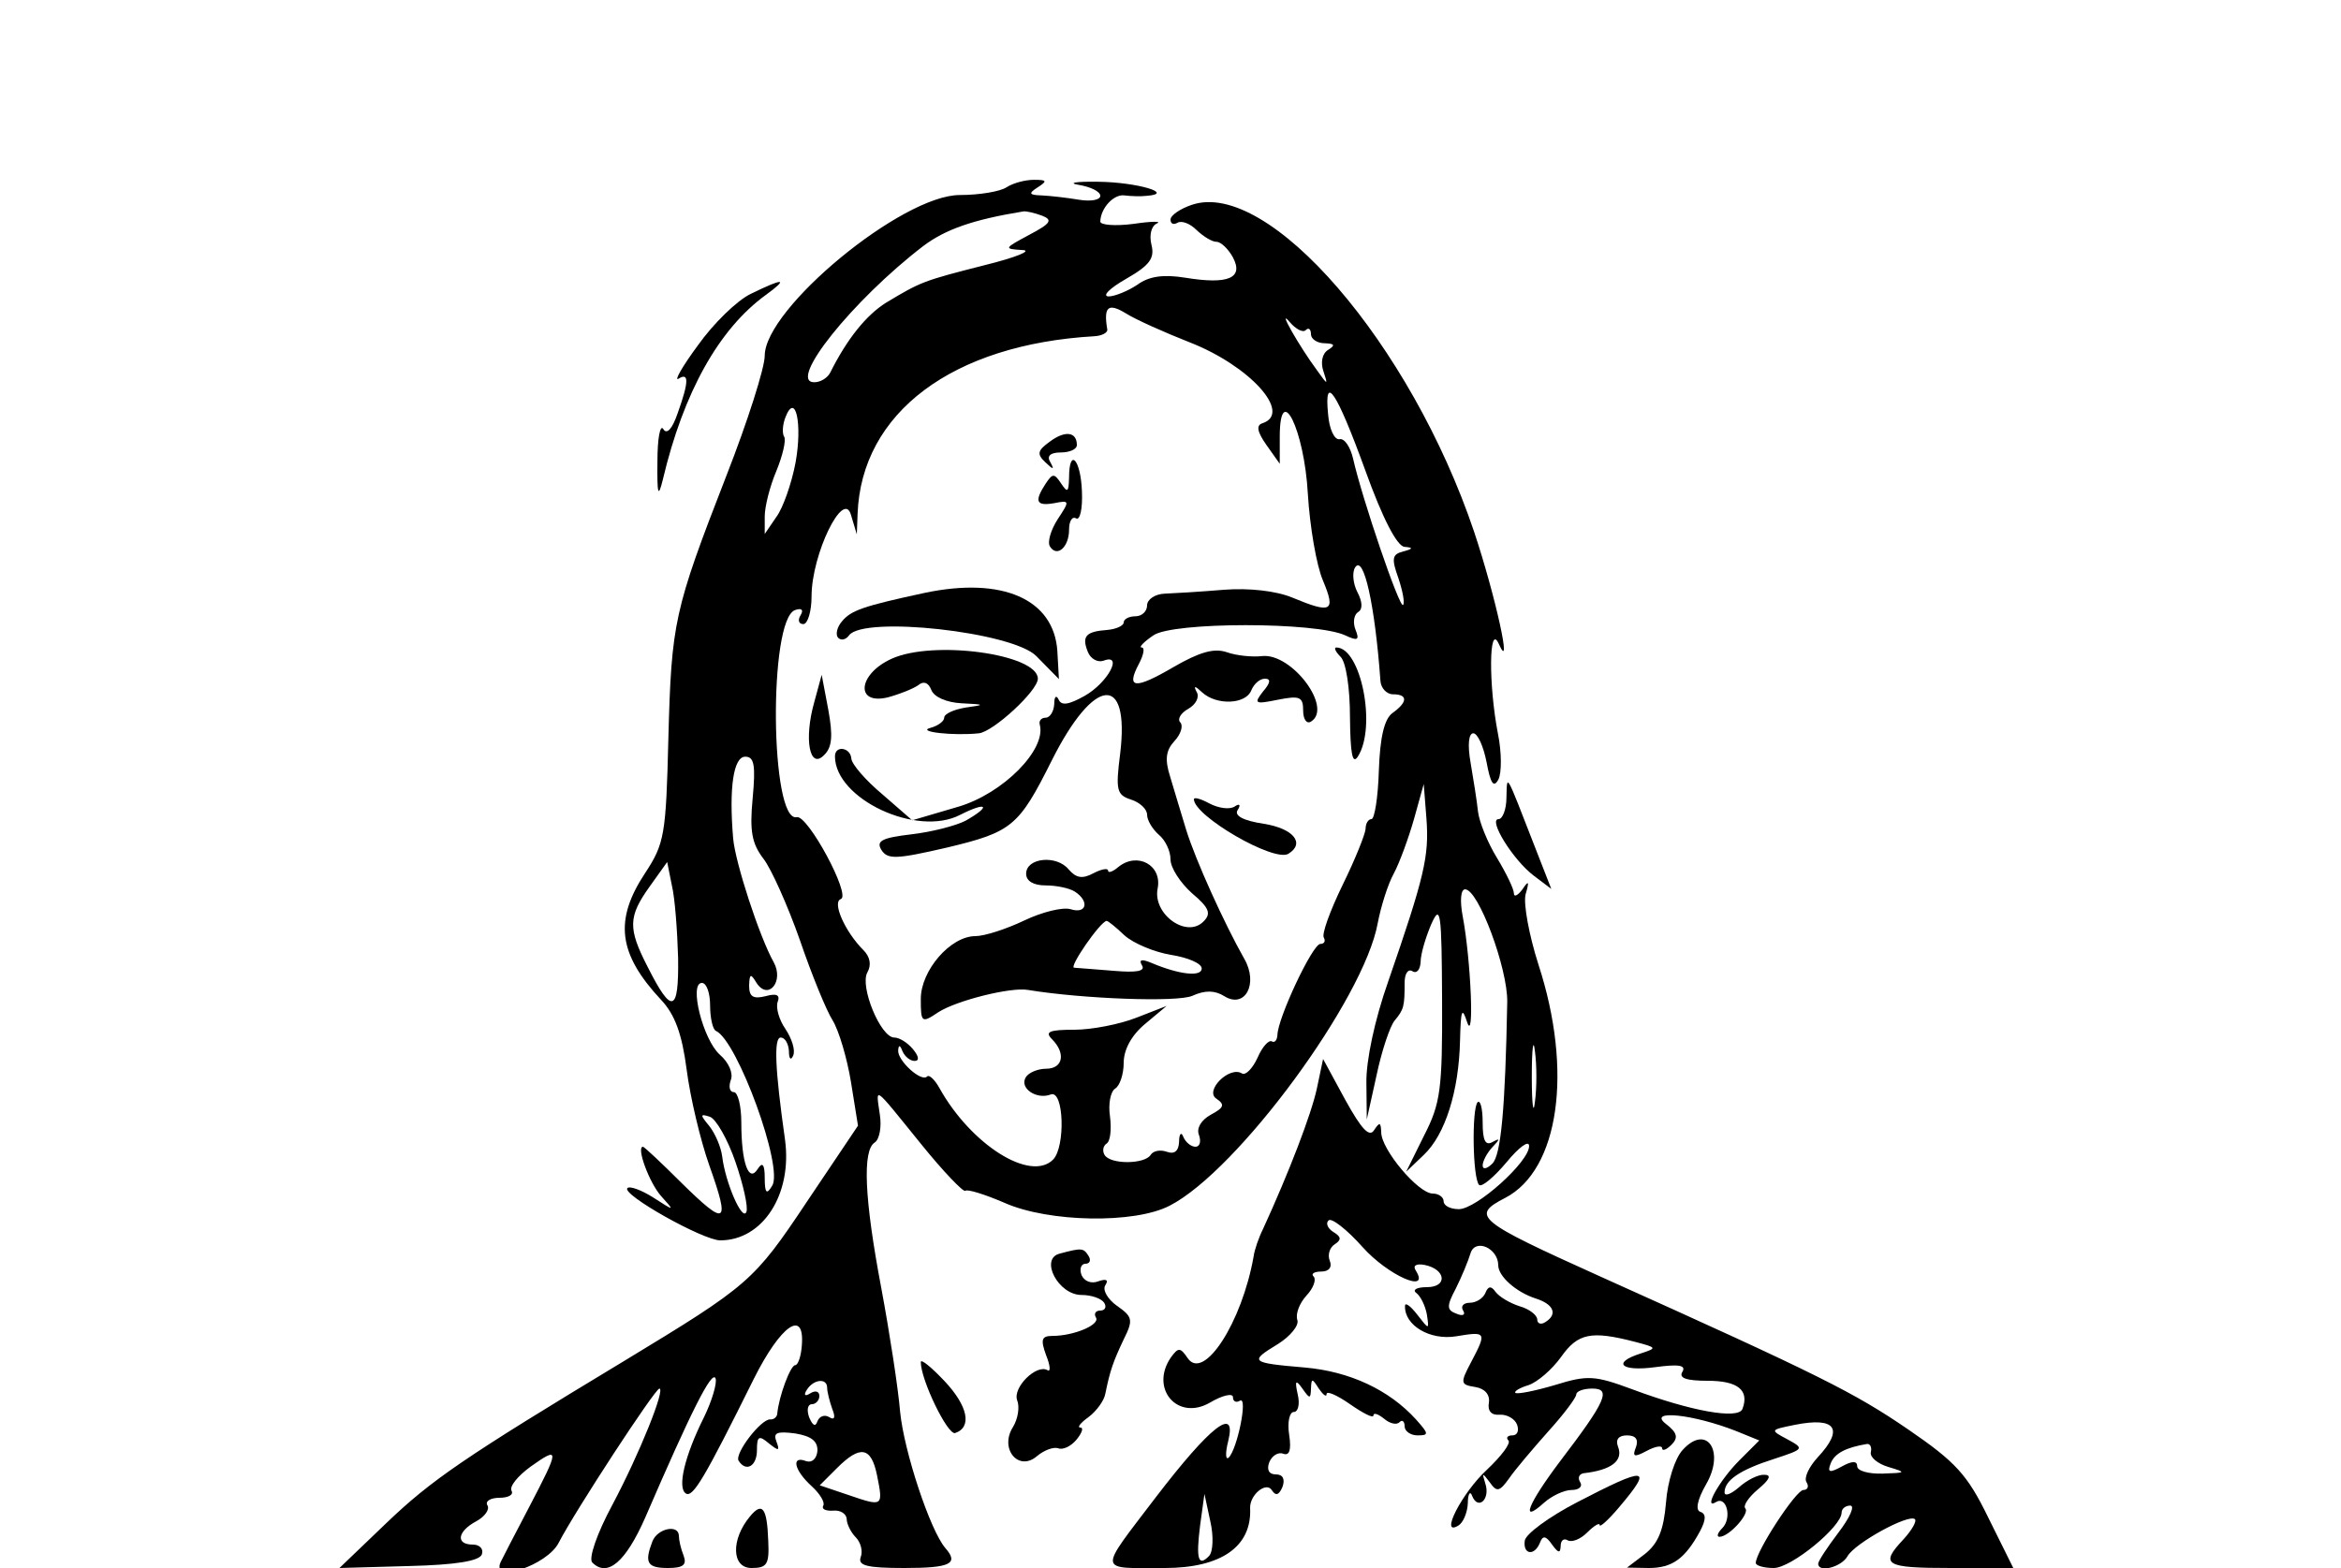 <?xml version="1.0" standalone="no"?>
<!DOCTYPE svg PUBLIC "-//W3C//DTD SVG 20010904//EN"
 "http://www.w3.org/TR/2001/REC-SVG-20010904/DTD/svg10.dtd">
<svg version="1.0" xmlns="http://www.w3.org/2000/svg"
 width="300pt" height="201pt" viewBox="0 0 300 201"
 preserveAspectRatio="xMidYMid meet">
<g transform="translate(0,201) scale(0.05,-0.05)"
fill="#000000" stroke="none">
<path d="M2580 3540 c-16 -11 -70 -20 -120 -20 -148 0 -500 -291 -500 -412 0
-31 -44 -169 -98 -307 -135 -347 -141 -376 -149 -675 -6 -247 -10 -269 -60
-345 -79 -120 -69 -206 41 -324 36 -38 54 -88 66 -180 9 -70 35 -180 58 -245
54 -152 44 -158 -71 -45 -51 51 -96 93 -99 93 -18 0 16 -92 46 -126 36 -40 36
-40 -20 -4 -30 19 -60 30 -66 24 -16 -16 194 -134 238 -134 109 0 185 118 166
258 -26 183 -29 262 -11 262 11 0 20 -16 21 -35 0 -20 5 -25 11 -11 6 14 -4
44 -20 68 -16 23 -25 54 -20 69 7 18 -2 23 -31 15 -32 -8 -42 -1 -42 27 1 31
4 32 19 7 30 -46 71 4 44 53 -37 66 -99 257 -104 318 -11 130 1 209 31 209 23
0 27 -21 19 -107 -8 -84 -2 -116 28 -155 20 -26 62 -120 93 -208 30 -88 68
-181 84 -206 16 -26 37 -97 47 -158 l18 -112 -131 -195 c-136 -204 -148 -214
-468 -408 -411 -248 -494 -305 -610 -416 l-120 -115 178 5 c121 3 181 13 187
30 5 14 -6 25 -23 25 -45 0 -40 34 9 60 22 12 35 31 28 41 -6 10 8 19 31 19
23 0 37 8 31 18 -6 11 16 38 49 62 75 53 75 47 -5 -106 -36 -68 -68 -131 -72
-139 -25 -56 120 -8 149 50 43 83 247 395 258 395 16 0 -51 -167 -120 -297
-41 -76 -62 -139 -52 -149 39 -39 86 2 136 116 117 271 171 379 180 356 4 -12
-9 -57 -30 -100 -49 -98 -69 -181 -46 -195 18 -11 48 40 174 294 69 138 131
181 123 85 -2 -28 -10 -50 -17 -50 -12 0 -42 -80 -46 -125 -1 -8 -9 -15 -18
-14 -24 1 -92 -88 -81 -106 19 -30 47 -14 47 27 0 36 5 39 30 18 26 -21 29
-20 20 4 -9 23 1 27 48 21 42 -7 58 -20 57 -45 -2 -20 -14 -31 -29 -26 -39 15
-31 -23 14 -64 21 -19 35 -42 30 -50 -5 -9 6 -14 25 -13 19 2 34 -8 35 -21 0
-13 11 -35 23 -47 13 -13 19 -36 13 -51 -8 -22 16 -28 112 -28 118 0 140 11
105 51 -39 45 -106 248 -116 349 -5 61 -27 203 -48 316 -44 232 -49 355 -17
375 12 8 18 40 13 71 -10 73 -20 80 104 -73 58 -72 110 -126 115 -122 5 5 50
-9 101 -31 113 -50 333 -54 423 -7 175 90 498 530 533 724 8 42 26 100 41 127
15 28 38 91 52 140 l25 90 7 -90 c7 -95 -5 -147 -98 -416 -35 -99 -57 -204
-56 -260 l1 -94 25 113 c13 62 34 125 46 140 24 29 26 36 26 98 0 23 9 36 20
29 11 -7 20 4 21 24 0 20 13 63 27 96 24 54 27 34 28 -195 1 -228 -4 -264 -46
-346 l-46 -93 45 43 c55 52 90 163 93 293 2 79 5 88 18 48 19 -58 10 158 -11
270 -8 42 -5 70 6 70 34 0 109 -202 108 -288 -5 -273 -16 -393 -38 -415 -14
-14 -25 -16 -25 -5 0 11 11 32 25 47 20 21 20 24 0 13 -18 -10 -25 4 -25 50 0
36 -6 59 -13 52 -15 -16 -13 -195 4 -212 7 -6 38 20 70 58 32 39 58 58 58 42
1 -40 -135 -162 -180 -162 -22 0 -39 9 -39 20 0 11 -13 20 -28 20 -37 0 -132
113 -132 157 -1 26 -4 27 -18 6 -12 -20 -32 1 -74 77 l-57 105 -16 -76 c-14
-65 -71 -214 -138 -360 -11 -22 -22 -54 -24 -70 -30 -170 -128 -321 -169 -261
-19 28 -24 28 -43 2 -55 -80 17 -164 100 -116 32 19 59 25 59 14 0 -11 8 -15
18 -9 21 12 -7 -125 -29 -146 -8 -7 -9 12 -1 43 22 91 -46 38 -186 -145 -149
-196 -151 -181 23 -181 145 0 224 55 219 154 -1 34 42 69 56 45 10 -15 18 -12
27 9 7 20 1 32 -17 32 -18 0 -24 12 -17 31 7 17 23 27 36 22 16 -6 21 10 15
49 -5 32 1 58 12 58 11 0 16 20 10 45 -8 36 -5 39 12 15 19 -27 21 -27 22 0 1
27 3 27 20 0 11 -16 20 -23 20 -14 0 9 27 -3 60 -26 33 -23 60 -37 60 -29 0 8
12 4 27 -8 15 -13 33 -17 40 -9 7 7 13 2 13 -11 0 -12 15 -23 33 -23 30 0 29
4 -4 41 -69 76 -170 123 -285 133 -140 12 -143 15 -69 60 32 20 55 48 50 62
-5 15 5 42 23 62 18 19 26 41 19 49 -8 7 1 13 19 13 20 0 29 11 22 28 -6 15 0
34 13 42 17 11 17 19 -3 31 -15 9 -21 23 -13 30 7 8 47 -23 87 -68 65 -73 174
-121 137 -61 -9 13 0 19 22 15 55 -11 60 -57 6 -57 -26 0 -38 -7 -27 -15 11
-8 23 -33 27 -55 6 -40 6 -40 -25 0 -17 22 -31 32 -31 22 -2 -50 64 -89 131
-78 78 13 79 11 38 -67 -28 -53 -27 -57 11 -63 25 -4 38 -20 35 -40 -4 -22 7
-33 28 -31 18 1 38 -10 44 -25 6 -16 1 -28 -12 -28 -12 0 -17 -6 -10 -13 7 -7
-18 -40 -55 -75 -64 -59 -123 -174 -73 -143 12 7 23 33 24 57 0 24 6 33 11 19
15 -38 47 -9 34 31 -9 29 -8 29 11 4 18 -26 25 -25 50 10 15 22 61 76 100 120
40 44 72 87 72 95 0 8 18 15 41 15 49 0 36 -31 -83 -187 -82 -109 -103 -162
-41 -106 20 18 52 33 71 33 19 0 29 9 22 20 -7 11 -3 21 9 23 71 8 102 32 88
68 -7 18 1 29 23 29 22 0 30 -10 23 -30 -10 -25 -5 -27 27 -10 22 12 40 15 40
7 0 -8 11 -4 24 9 18 18 15 31 -15 54 -47 37 72 24 181 -19 l59 -24 -51 -51
c-51 -51 -94 -128 -60 -107 27 17 42 -41 16 -67 -12 -12 -15 -22 -7 -22 25 0
79 61 66 73 -6 7 9 29 33 49 30 25 35 37 16 37 -16 1 -45 -14 -65 -32 -21 -18
-37 -24 -37 -13 0 31 40 58 128 86 76 25 77 26 33 50 -45 24 -45 24 19 37 105
21 127 -10 59 -83 -23 -25 -36 -53 -29 -64 7 -11 3 -20 -8 -20 -19 0 -122
-158 -122 -187 0 -7 21 -13 46 -13 45 0 174 106 174 142 0 10 10 18 22 18 13
0 -1 -31 -30 -69 -28 -37 -52 -73 -52 -80 0 -24 59 -9 75 19 19 34 158 110
173 95 5 -5 -8 -28 -29 -51 -62 -66 -49 -74 121 -74 l160 0 -64 129 c-54 111
-84 143 -205 226 -139 95 -224 138 -791 393 -317 143 -331 155 -242 201 138
72 174 325 85 598 -24 75 -39 156 -33 180 10 34 8 37 -8 13 -12 -16 -22 -21
-22 -10 0 11 -20 52 -43 90 -24 39 -46 93 -49 120 -3 28 -12 84 -19 125 -8 45
-5 75 7 75 11 0 26 -33 34 -74 10 -54 18 -67 30 -45 9 16 9 70 -1 119 -24 124
-23 284 2 230 37 -83 -8 122 -63 287 -163 483 -527 904 -723 838 -30 -10 -55
-27 -55 -38 0 -11 8 -14 18 -8 11 6 32 -2 49 -19 17 -16 39 -30 51 -30 11 0
30 -18 42 -40 28 -53 -12 -70 -122 -52 -56 9 -93 4 -123 -18 -24 -16 -58 -30
-74 -30 -17 1 3 21 45 45 61 35 74 53 65 88 -6 25 0 48 14 54 14 6 -13 6 -60
-1 -47 -6 -85 -3 -85 6 1 35 35 71 62 67 15 -2 42 -3 58 -1 72 6 -27 35 -125
36 -58 1 -80 -3 -50 -8 30 -5 55 -17 55 -28 0 -11 -25 -15 -55 -10 -30 5 -73
10 -95 11 -33 1 -35 5 -10 21 25 16 23 19 -10 19 -22 0 -53 -8 -70 -19z m91
-73 c28 -11 22 -20 -33 -49 -65 -35 -66 -36 -18 -39 28 -1 -16 -19 -97 -39
-157 -40 -162 -42 -252 -96 -51 -32 -100 -93 -143 -179 -7 -14 -25 -25 -41
-25 -70 0 98 210 279 349 57 43 128 68 257 89 8 1 29 -4 48 -11z m379 -325
c153 -60 263 -181 186 -207 -17 -5 -14 -22 10 -56 l34 -48 0 69 c0 146 63 19
72 -146 5 -83 22 -184 39 -223 33 -79 22 -85 -79 -43 -41 17 -110 25 -175 20
-59 -5 -127 -9 -152 -10 -25 -1 -45 -15 -45 -30 0 -15 -13 -28 -30 -28 -16 0
-30 -7 -30 -16 0 -8 -19 -17 -42 -19 -55 -4 -66 -16 -50 -56 7 -18 25 -28 40
-23 52 20 12 -56 -48 -90 -41 -23 -60 -26 -67 -9 -6 12 -11 7 -11 -12 -1 -19
-11 -35 -22 -35 -11 0 -18 -8 -15 -18 17 -64 -94 -176 -208 -210 l-119 -35
-77 67 c-43 36 -78 77 -79 91 -2 29 -42 35 -42 6 0 -109 210 -208 321 -150 69
35 81 23 14 -15 -25 -13 -87 -29 -139 -35 -76 -9 -91 -17 -77 -40 16 -25 38
-24 168 6 167 40 184 54 269 224 108 215 200 224 175 17 -12 -94 -9 -106 28
-118 22 -7 41 -24 41 -39 0 -14 14 -37 30 -51 17 -14 30 -42 30 -63 0 -22 25
-60 55 -87 44 -37 50 -52 30 -72 -43 -45 -131 18 -118 84 12 60 -52 95 -101
55 -14 -12 -26 -16 -26 -9 0 7 -17 4 -38 -7 -28 -15 -44 -12 -63 10 -31 38
-109 30 -109 -11 0 -19 19 -30 50 -30 28 0 61 -7 75 -16 38 -25 30 -58 -11
-45 -20 6 -73 -7 -119 -29 -46 -22 -102 -40 -125 -40 -64 0 -140 -88 -140
-161 0 -61 2 -63 45 -34 47 30 186 65 230 57 140 -23 383 -32 421 -15 33 15
58 14 82 -1 53 -33 88 32 51 96 -51 90 -125 253 -149 331 -13 42 -31 103 -41
136 -14 44 -11 67 11 91 17 18 23 40 15 48 -8 8 1 24 21 35 19 11 29 30 21 43
-9 17 -4 16 14 -1 37 -34 112 -31 126 5 7 17 22 30 35 30 16 0 14 -11 -5 -33
-24 -31 -21 -33 38 -21 56 11 65 8 65 -28 0 -22 9 -35 20 -28 57 35 -49 176
-125 168 -25 -3 -66 1 -91 10 -33 11 -70 0 -136 -38 -99 -58 -123 -56 -89 8
12 23 16 42 7 42 -8 0 5 14 30 31 49 35 418 35 492 0 32 -15 37 -12 26 15 -7
18 -4 38 7 45 12 7 11 26 -2 51 -11 21 -14 50 -6 63 22 35 51 -96 65 -290 1
-19 16 -35 32 -35 39 0 38 -20 -1 -48 -21 -15 -32 -62 -35 -147 -2 -69 -11
-125 -19 -125 -8 0 -15 -11 -15 -25 -1 -14 -27 -79 -59 -144 -32 -66 -54 -126
-48 -135 5 -9 1 -16 -9 -16 -20 0 -110 -192 -110 -234 -1 -13 -7 -20 -14 -16
-8 5 -25 -14 -37 -42 -13 -28 -31 -46 -40 -40 -32 20 -97 -45 -65 -65 22 -15
19 -23 -15 -41 -25 -14 -37 -35 -30 -52 6 -17 2 -30 -9 -30 -11 0 -25 11 -31
25 -5 14 -11 9 -11 -12 -1 -24 -12 -33 -31 -26 -17 6 -35 3 -42 -8 -15 -24
-103 -25 -118 0 -6 10 -4 23 5 29 10 6 13 37 9 69 -5 32 1 64 13 72 12 7 22
37 22 66 0 34 20 71 55 100 l55 46 -77 -30 c-43 -17 -115 -31 -159 -31 -64 0
-77 -5 -58 -24 36 -36 29 -76 -15 -76 -21 0 -45 -10 -52 -22 -17 -28 28 -58
64 -44 34 13 38 -135 6 -167 -58 -58 -210 38 -291 183 -12 22 -27 36 -32 30
-15 -15 -76 41 -74 67 1 15 5 14 11 -2 6 -14 20 -25 31 -25 13 0 11 12 -4 30
-14 17 -35 30 -48 30 -35 0 -89 131 -69 167 11 19 7 40 -10 57 -47 47 -81 123
-58 131 27 9 -85 217 -113 210 -68 -15 -73 508 -4 531 17 6 22 0 14 -13 -8
-13 -5 -23 7 -23 11 0 21 32 21 71 0 108 82 276 101 209 l15 -50 2 53 c10 259
243 434 607 455 19 1 34 9 33 17 -10 59 2 69 47 42 25 -16 99 -49 165 -75z
m297 32 c7 7 13 2 13 -11 0 -12 16 -23 35 -23 26 -1 28 -5 9 -17 -15 -9 -20
-32 -12 -55 12 -36 11 -36 -16 2 -46 62 -104 164 -71 125 16 -19 35 -29 42
-21z m153 -362 c44 -122 81 -193 100 -194 23 -2 22 -5 -4 -12 -28 -7 -30 -18
-12 -68 11 -33 17 -64 12 -69 -9 -9 -105 273 -128 375 -7 30 -22 53 -35 50
-13 -2 -26 26 -29 63 -11 109 22 59 96 -145z m-1461 22 c-10 -53 -32 -116 -49
-139 l-30 -44 0 45 c0 25 13 77 30 117 16 39 25 78 20 87 -6 9 -4 32 3 50 26
67 44 -17 26 -116z m-301 -1270 c2 -141 -16 -146 -78 -23 -51 99 -50 129 5
206 l45 63 12 -60 c8 -33 14 -117 16 -186z m1144 58 c22 -20 76 -43 119 -50
44 -7 79 -22 79 -35 0 -22 -57 -16 -128 14 -26 11 -34 9 -25 -6 9 -15 -14 -19
-72 -14 -47 4 -92 7 -102 8 -14 1 66 117 83 120 3 1 24 -16 46 -37z m-1062
-180 c0 -32 7 -62 15 -65 55 -25 174 -351 144 -397 -14 -24 -19 -19 -19 20 0
35 -6 42 -18 23 -23 -37 -42 16 -42 119 0 43 -9 78 -19 78 -11 0 -14 14 -8 31
7 17 -5 45 -28 65 -43 38 -80 184 -46 184 12 0 21 -26 21 -58z m2114 -247 c-4
-36 -8 -6 -8 65 0 72 4 101 8 65 5 -36 5 -94 0 -130z m-2049 -154 c20 -58 33
-116 28 -128 -10 -26 -54 75 -62 142 -3 24 -18 59 -33 78 -24 29 -24 32 1 24
16 -5 46 -58 66 -116z m1955 -265 c0 -28 46 -69 96 -85 47 -15 57 -41 24 -61
-11 -7 -20 -3 -20 7 0 11 -20 27 -45 34 -25 8 -52 24 -62 37 -11 16 -19 15
-26 -3 -6 -14 -24 -25 -40 -25 -16 0 -24 -9 -17 -20 7 -11 -1 -15 -17 -8 -25
9 -26 19 -2 64 15 30 32 71 38 91 12 39 71 13 71 -31z m350 -196 c57 -15 58
-16 15 -30 -75 -24 -50 -47 38 -35 60 8 79 5 69 -12 -10 -16 10 -23 65 -23 77
0 107 -24 89 -72 -10 -28 -132 -6 -282 50 -97 36 -115 37 -199 11 -51 -15 -96
-24 -101 -20 -4 4 11 13 34 20 23 8 60 40 83 72 43 61 77 68 189 39z m-2070
-118 c0 -10 6 -34 13 -54 9 -22 6 -30 -8 -21 -12 7 -25 2 -30 -11 -5 -15 -12
-11 -21 10 -7 19 -4 34 7 34 10 0 19 10 19 21 0 12 -10 15 -23 7 -14 -9 -18
-5 -9 9 17 27 52 31 52 5z m2675 -165 c-3 -13 18 -30 45 -38 47 -14 46 -15
-15 -17 -36 -1 -65 7 -65 19 0 14 -13 14 -40 -1 -31 -17 -37 -15 -28 8 10 26
39 41 93 50 8 1 13 -8 10 -21z m-2547 -60 c16 -80 15 -80 -73 -50 l-74 25 44
44 c60 60 88 55 103 -19z m851 -206 c-28 -29 -34 -8 -23 79 l11 80 15 -70 c9
-39 7 -78 -3 -89z"/>
<path d="M2691 2888 c-32 -23 -34 -32 -12 -53 21 -20 24 -20 13 0 -10 16 0 25
27 25 22 0 41 8 41 19 0 34 -30 38 -69 9z"/>
<path d="M2740 2795 c-1 -37 -4 -39 -20 -15 -18 27 -22 27 -40 0 -30 -46 -24
-58 22 -50 40 8 40 6 9 -41 -18 -28 -27 -59 -20 -70 18 -29 49 -2 49 43 0 22
8 35 18 29 10 -6 17 25 15 69 -3 83 -33 114 -33 35z"/>
<path d="M2370 2500 c-158 -34 -189 -45 -212 -73 -13 -15 -17 -34 -10 -42 8
-8 20 -5 28 6 37 51 419 9 480 -53 l58 -59 -4 72 c-9 133 -141 191 -340 149z"/>
<path d="M2285 2331 c-86 -39 -94 -119 -10 -99 30 8 65 22 78 31 14 12 27 7
34 -12 7 -18 39 -32 77 -34 61 -3 62 -4 11 -11 -30 -5 -55 -16 -55 -26 0 -9
-16 -21 -35 -26 -38 -10 59 -21 124 -14 37 4 151 109 151 140 0 63 -268 100
-375 51z"/>
<path d="M3436 2336 c14 -14 24 -80 24 -155 1 -92 6 -122 20 -101 49 76 8 280
-55 280 -7 0 -2 -11 11 -24z"/>
<path d="M2087 2220 c-27 -95 -12 -174 25 -136 21 20 23 50 11 116 l-17 90
-19 -70z"/>
<path d="M3060 1971 c0 -43 205 -162 242 -140 44 27 13 65 -63 77 -53 8 -76
21 -67 35 9 14 5 18 -8 9 -13 -8 -41 -4 -64 8 -22 12 -40 17 -40 11z"/>
<path d="M1925 3267 c-36 -17 -97 -77 -136 -132 -40 -54 -62 -93 -50 -86 27
17 27 -7 -2 -88 -14 -41 -28 -56 -37 -41 -8 13 -15 -24 -15 -83 -1 -86 2 -95
14 -46 53 224 144 386 264 473 59 43 46 44 -38 3z"/>
<path d="M3861 1975 c0 -30 -10 -55 -20 -55 -28 0 37 -105 90 -145 l45 -34
-41 105 c-78 200 -72 190 -74 129z"/>
<path d="M2716 806 c-52 -13 -4 -106 56 -106 25 0 51 -9 58 -20 7 -11 2 -20
-10 -20 -12 0 -17 -8 -11 -18 11 -18 -56 -47 -112 -47 -28 0 -30 -10 -16 -49
11 -27 12 -44 4 -39 -28 17 -90 -44 -78 -77 7 -17 2 -48 -11 -69 -35 -56 15
-115 62 -74 18 15 42 24 54 20 12 -5 33 5 47 22 14 17 19 31 10 31 -9 0 0 12
21 27 20 15 40 42 43 60 12 59 20 82 47 139 25 50 23 58 -17 86 -24 17 -38 41
-30 53 9 14 2 17 -18 10 -18 -7 -36 0 -43 16 -6 16 -1 29 10 29 11 0 15 9 8
20 -13 21 -18 21 -74 6z"/>
<path d="M2360 528 c0 -46 69 -188 88 -182 44 15 33 69 -27 133 -34 36 -61 58
-61 49z"/>
<path d="M4313 303 c-20 -21 -39 -81 -43 -135 -6 -71 -20 -105 -54 -132 l-46
-35 56 -1 c60 0 93 24 131 94 16 30 16 45 1 50 -13 4 -8 31 15 71 49 85 1 155
-60 88z"/>
<path d="M4041 168 c-71 -37 -131 -81 -133 -98 -5 -36 25 -40 39 -5 7 19 15
18 31 -5 16 -22 21 -23 22 -4 0 15 8 21 18 15 11 -6 33 3 50 20 18 18 32 26
32 19 0 -7 23 14 50 46 88 104 72 106 -109 12z"/>
<path d="M1922 132 c-49 -59 -47 -132 4 -132 40 0 46 9 43 70 -3 84 -15 101
-47 62z"/>
<path d="M1672 68 c-21 -55 -13 -68 40 -68 39 0 49 8 40 32 -7 17 -12 40 -12
50 0 31 -55 20 -68 -14z"/>
</g>
</svg>
